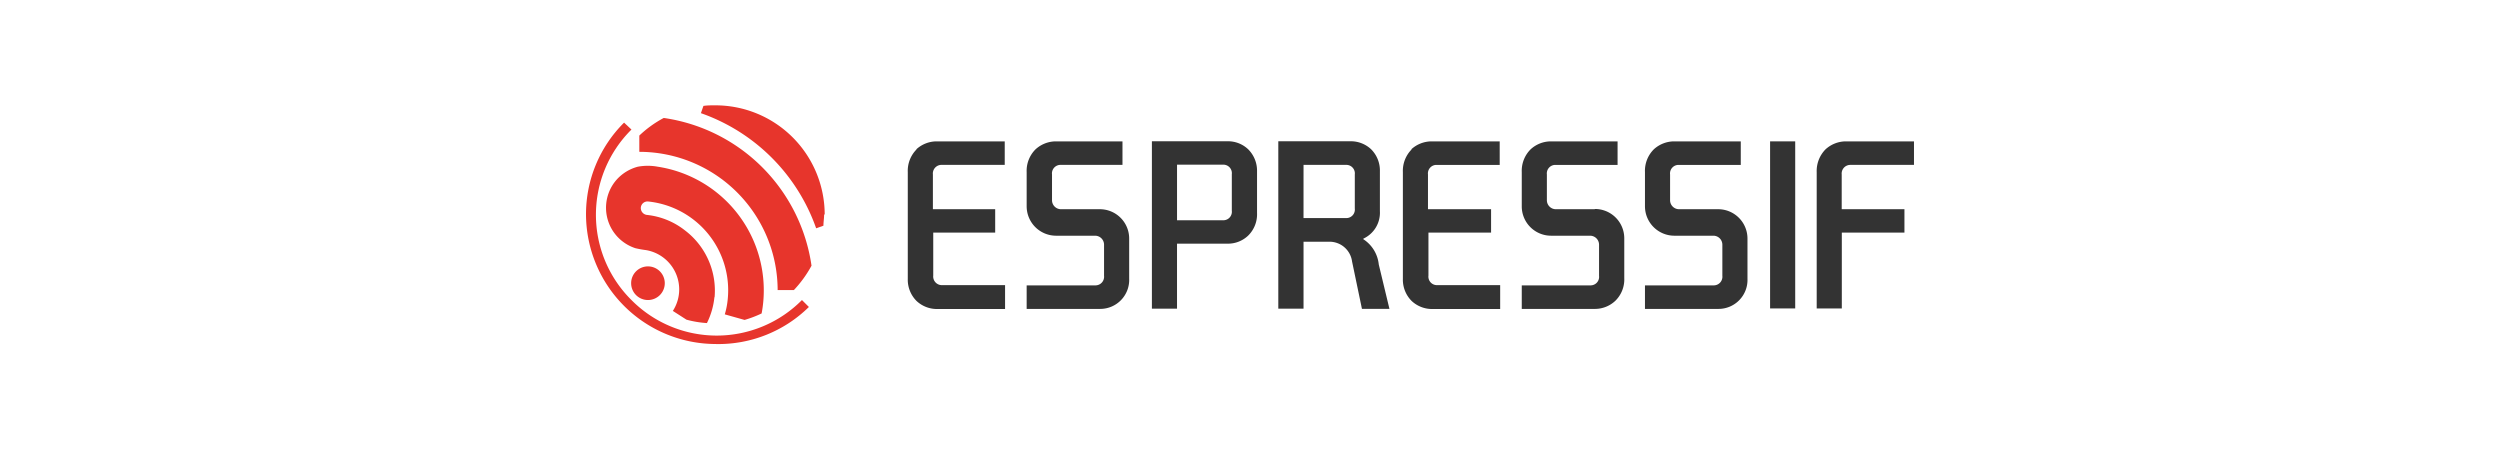 <?xml version="1.0" encoding="UTF-8" standalone="no"?>
<svg
   xmlns:dc="http://purl.org/dc/elements/1.1/"
   xmlns:cc="http://creativecommons.org/ns#"
   xmlns:rdf="http://www.w3.org/1999/02/22-rdf-syntax-ns#"
   xmlns:svg="http://www.w3.org/2000/svg"
   xmlns="http://www.w3.org/2000/svg"
   id="图层_1"
   data-name="图层 1"
   viewBox="0 0 116.84 21.04"
   version="1.1">
  <defs
     id="defs835">
    <style
       id="style833">.cls-1{fill:#e7352c;}.cls-2{fill:#333;}</style>
  </defs>
  <title
     id="title837">导航栏-菜单-logo</title>
  <path
     class="cls-1"
     d="m 31.069,13.236 a 0.786,0.786 0 1 1 -0.786,-0.786 0.786,0.786 0 0 1 0.786,0.786"
     id="path839"
     style="stroke-width:0.531" />
  <path
     class="cls-1"
     d="M 37.927,12.418 A 8.148,8.148 0 0 0 31.021,5.513 5.168,5.168 0 0 0 29.879,6.336 v 0.76 a 6.47,6.47 0 0 1 6.465,6.459 h 0.76 a 5.445,5.445 0 0 0 0.823,-1.137"
     id="path841"
     style="stroke-width:0.531" />
  <path
     class="cls-1"
     d="M 38.543,10.033 A 5.11,5.11 0 0 0 33.406,4.923 c -0.181,0 -0.356,0 -0.531,0.027 L 32.758,5.289 a 8.791,8.791 0 0 1 5.386,5.381 l 0.34,-0.122 c 0,-0.17 0.032,-0.34 0.032,-0.531"
     id="path843"
     style="stroke-width:0.531" />
  <path
     class="cls-1"
     d="m 33.465,16.078 a 6.077,6.077 0 0 1 -6.077,-6.05 6.034,6.034 0 0 1 1.779,-4.297 l 0.345,0.324 a 5.609,5.609 0 0 0 0,7.968 5.609,5.609 0 0 0 7.968,0 l 0.324,0.324 a 6.029,6.029 0 0 1 -4.34,1.732"
     id="path845"
     style="stroke-width:0.531" />
  <path
     class="cls-1"
     d="m 33.396,13.905 a 3.532,3.532 0 0 0 -1.386,-3.139 3.458,3.458 0 0 0 -1.779,-0.722 0.324,0.324 0 0 1 -0.282,-0.34 0.313,0.313 0 0 1 0.345,-0.287 4.17,4.17 0 0 1 3.718,4.558 3.639,3.639 0 0 1 -0.138,0.717 l 0.924,0.26 a 5.131,5.131 0 0 0 0.797,-0.303 5.652,5.652 0 0 0 0.101,-1.089 5.843,5.843 0 0 0 -4.956,-5.769 2.571,2.571 0 0 0 -0.93,0 2.024,2.024 0 0 0 -1.004,0.621 1.987,1.987 0 0 0 0.887,3.187 4.6,4.6 0 0 0 0.499,0.09 v 0 a 1.864,1.864 0 0 1 1.551,1.838 1.843,1.843 0 0 1 -0.297,1.004 l 0.637,0.409 a 4.733,4.733 0 0 0 0.956,0.159 3.495,3.495 0 0 0 0.351,-1.222"
     id="path847"
     style="stroke-width:0.531" />
  <rect
     class="cls-2"
     x="82.727"
     y="6.607"
     width="1.174"
     height="7.808"
     id="rect849"
     style="stroke-width:0.531" />
  <path
     class="cls-2"
     d="M 63.716,11.154 A 1.333,1.333 0 0 0 64.491,9.874 V 8.009 A 1.402,1.402 0 0 0 64.077,6.973 1.381,1.381 0 0 0 63.132,6.602 h -3.389 v 7.824 h 1.179 V 11.297 h 1.206 a 1.062,1.062 0 0 1 1.062,0.924 l 0.462,2.215 h 1.285 L 64.438,12.36 A 1.594,1.594 0 0 0 63.716,11.18 M 60.922,7.706 v 0 h 2.019 a 0.398,0.398 0 0 1 0.377,0.446 V 9.746 A 0.398,0.398 0 0 1 62.94,10.192 h -2.019 z"
     id="path851"
     style="stroke-width:0.531" />
  <path
     class="cls-2"
     d="m 42.84,6.979 a 1.418,1.418 0 0 0 -0.414,1.062 v 4.993 a 1.402,1.402 0 0 0 0.414,1.036 1.392,1.392 0 0 0 0.946,0.372 h 3.187 V 13.326 H 43.998 a 0.404,0.404 0 0 1 -0.382,-0.446 v -2.008 h 2.895 V 9.778 H 43.6 V 8.153 A 0.404,0.404 0 0 1 43.982,7.706 H 46.957 V 6.607 H 43.77 A 1.413,1.413 0 0 0 42.824,6.979"
     id="path853"
     style="stroke-width:0.531" />
  <path
     class="cls-2"
     d="m 86.477,7.706 h 2.975 V 6.607 H 86.265 A 1.413,1.413 0 0 0 85.319,6.979 1.44,1.44 0 0 0 84.905,8.041 v 6.374 h 1.174 v -3.543 h 2.927 V 9.778 h -2.932 V 8.153 a 0.404,0.404 0 0 1 0.382,-0.446"
     id="path855"
     style="stroke-width:0.531" />
  <path
     class="cls-2"
     d="M 51.398,9.778 H 49.576 A 0.42,0.42 0 0 1 49.167,9.358 V 8.153 A 0.398,0.398 0 0 1 49.544,7.706 h 2.916 V 6.607 H 49.342 A 1.413,1.413 0 0 0 48.397,6.979 1.418,1.418 0 0 0 47.982,8.041 v 1.599 a 1.376,1.376 0 0 0 1.37,1.376 h 1.827 a 0.42,0.42 0 0 1 0.42,0.42 v 1.455 a 0.404,0.404 0 0 1 -0.382,0.446 h -3.235 v 1.1 h 3.431 a 1.355,1.355 0 0 0 1.36,-1.413 V 11.164 A 1.37,1.37 0 0 0 51.398,9.778"
     id="path857"
     style="stroke-width:0.531" />
  <path
     class="cls-2"
     d="m 65.979,6.979 a 1.418,1.418 0 0 0 -0.414,1.062 v 4.993 a 1.402,1.402 0 0 0 0.414,1.036 1.392,1.392 0 0 0 0.946,0.372 h 3.187 V 13.326 H 67.137 a 0.398,0.398 0 0 1 -0.377,-0.446 v -2.008 h 2.927 V 9.778 H 66.738 V 8.153 a 0.398,0.398 0 0 1 0.377,-0.446 h 2.975 V 6.607 H 66.903 A 1.413,1.413 0 0 0 65.957,6.979"
     id="path859"
     style="stroke-width:0.531" />
  <path
     class="cls-2"
     d="M 74.536,9.778 H 72.714 A 0.42,0.42 0 0 1 72.295,9.358 V 8.153 a 0.398,0.398 0 0 1 0.377,-0.446 h 2.927 V 6.607 H 72.475 A 1.402,1.402 0 0 0 71.535,6.979 1.418,1.418 0 0 0 71.121,8.041 v 1.599 a 1.37,1.37 0 0 0 1.37,1.376 h 1.822 a 0.42,0.42 0 0 1 0.42,0.42 v 1.455 a 0.398,0.398 0 0 1 -0.377,0.446 h -3.235 v 1.1 h 3.431 a 1.381,1.381 0 0 0 0.94,-0.377 1.397,1.397 0 0 0 0.42,-1.062 V 11.138 A 1.37,1.37 0 0 0 74.536,9.767"
     id="path861"
     style="stroke-width:0.531" />
  <path
     class="cls-2"
     d="M 80.294,9.778 H 78.472 A 0.42,0.42 0 0 1 78.053,9.358 V 8.153 a 0.398,0.398 0 0 1 0.377,-0.446 h 2.927 V 6.607 H 78.238 A 1.413,1.413 0 0 0 77.293,6.979 1.418,1.418 0 0 0 76.879,8.041 v 1.599 a 1.376,1.376 0 0 0 1.37,1.376 h 1.827 a 0.42,0.42 0 0 1 0.42,0.42 v 1.455 A 0.404,0.404 0 0 1 80.114,13.337 H 76.879 v 1.1 h 3.431 a 1.355,1.355 0 0 0 1.36,-1.413 V 11.164 A 1.37,1.37 0 0 0 80.294,9.778"
     id="path863"
     style="stroke-width:0.531" />
  <path
     class="cls-2"
     d="m 57.389,6.602 h -3.554 v 7.824 h 1.174 v -3.038 h 2.38 a 1.365,1.365 0 0 0 0.94,-0.372 1.397,1.397 0 0 0 0.42,-1.062 V 8.009 A 1.408,1.408 0 0 0 58.33,6.973 1.365,1.365 0 0 0 57.389,6.602 m 0.181,3.246 a 0.398,0.398 0 0 1 -0.377,0.446 h -2.183 V 7.696 h 2.183 a 0.398,0.398 0 0 1 0.377,0.446 z"
     id="path865"
     style="stroke-width:0.531" />
</svg>
